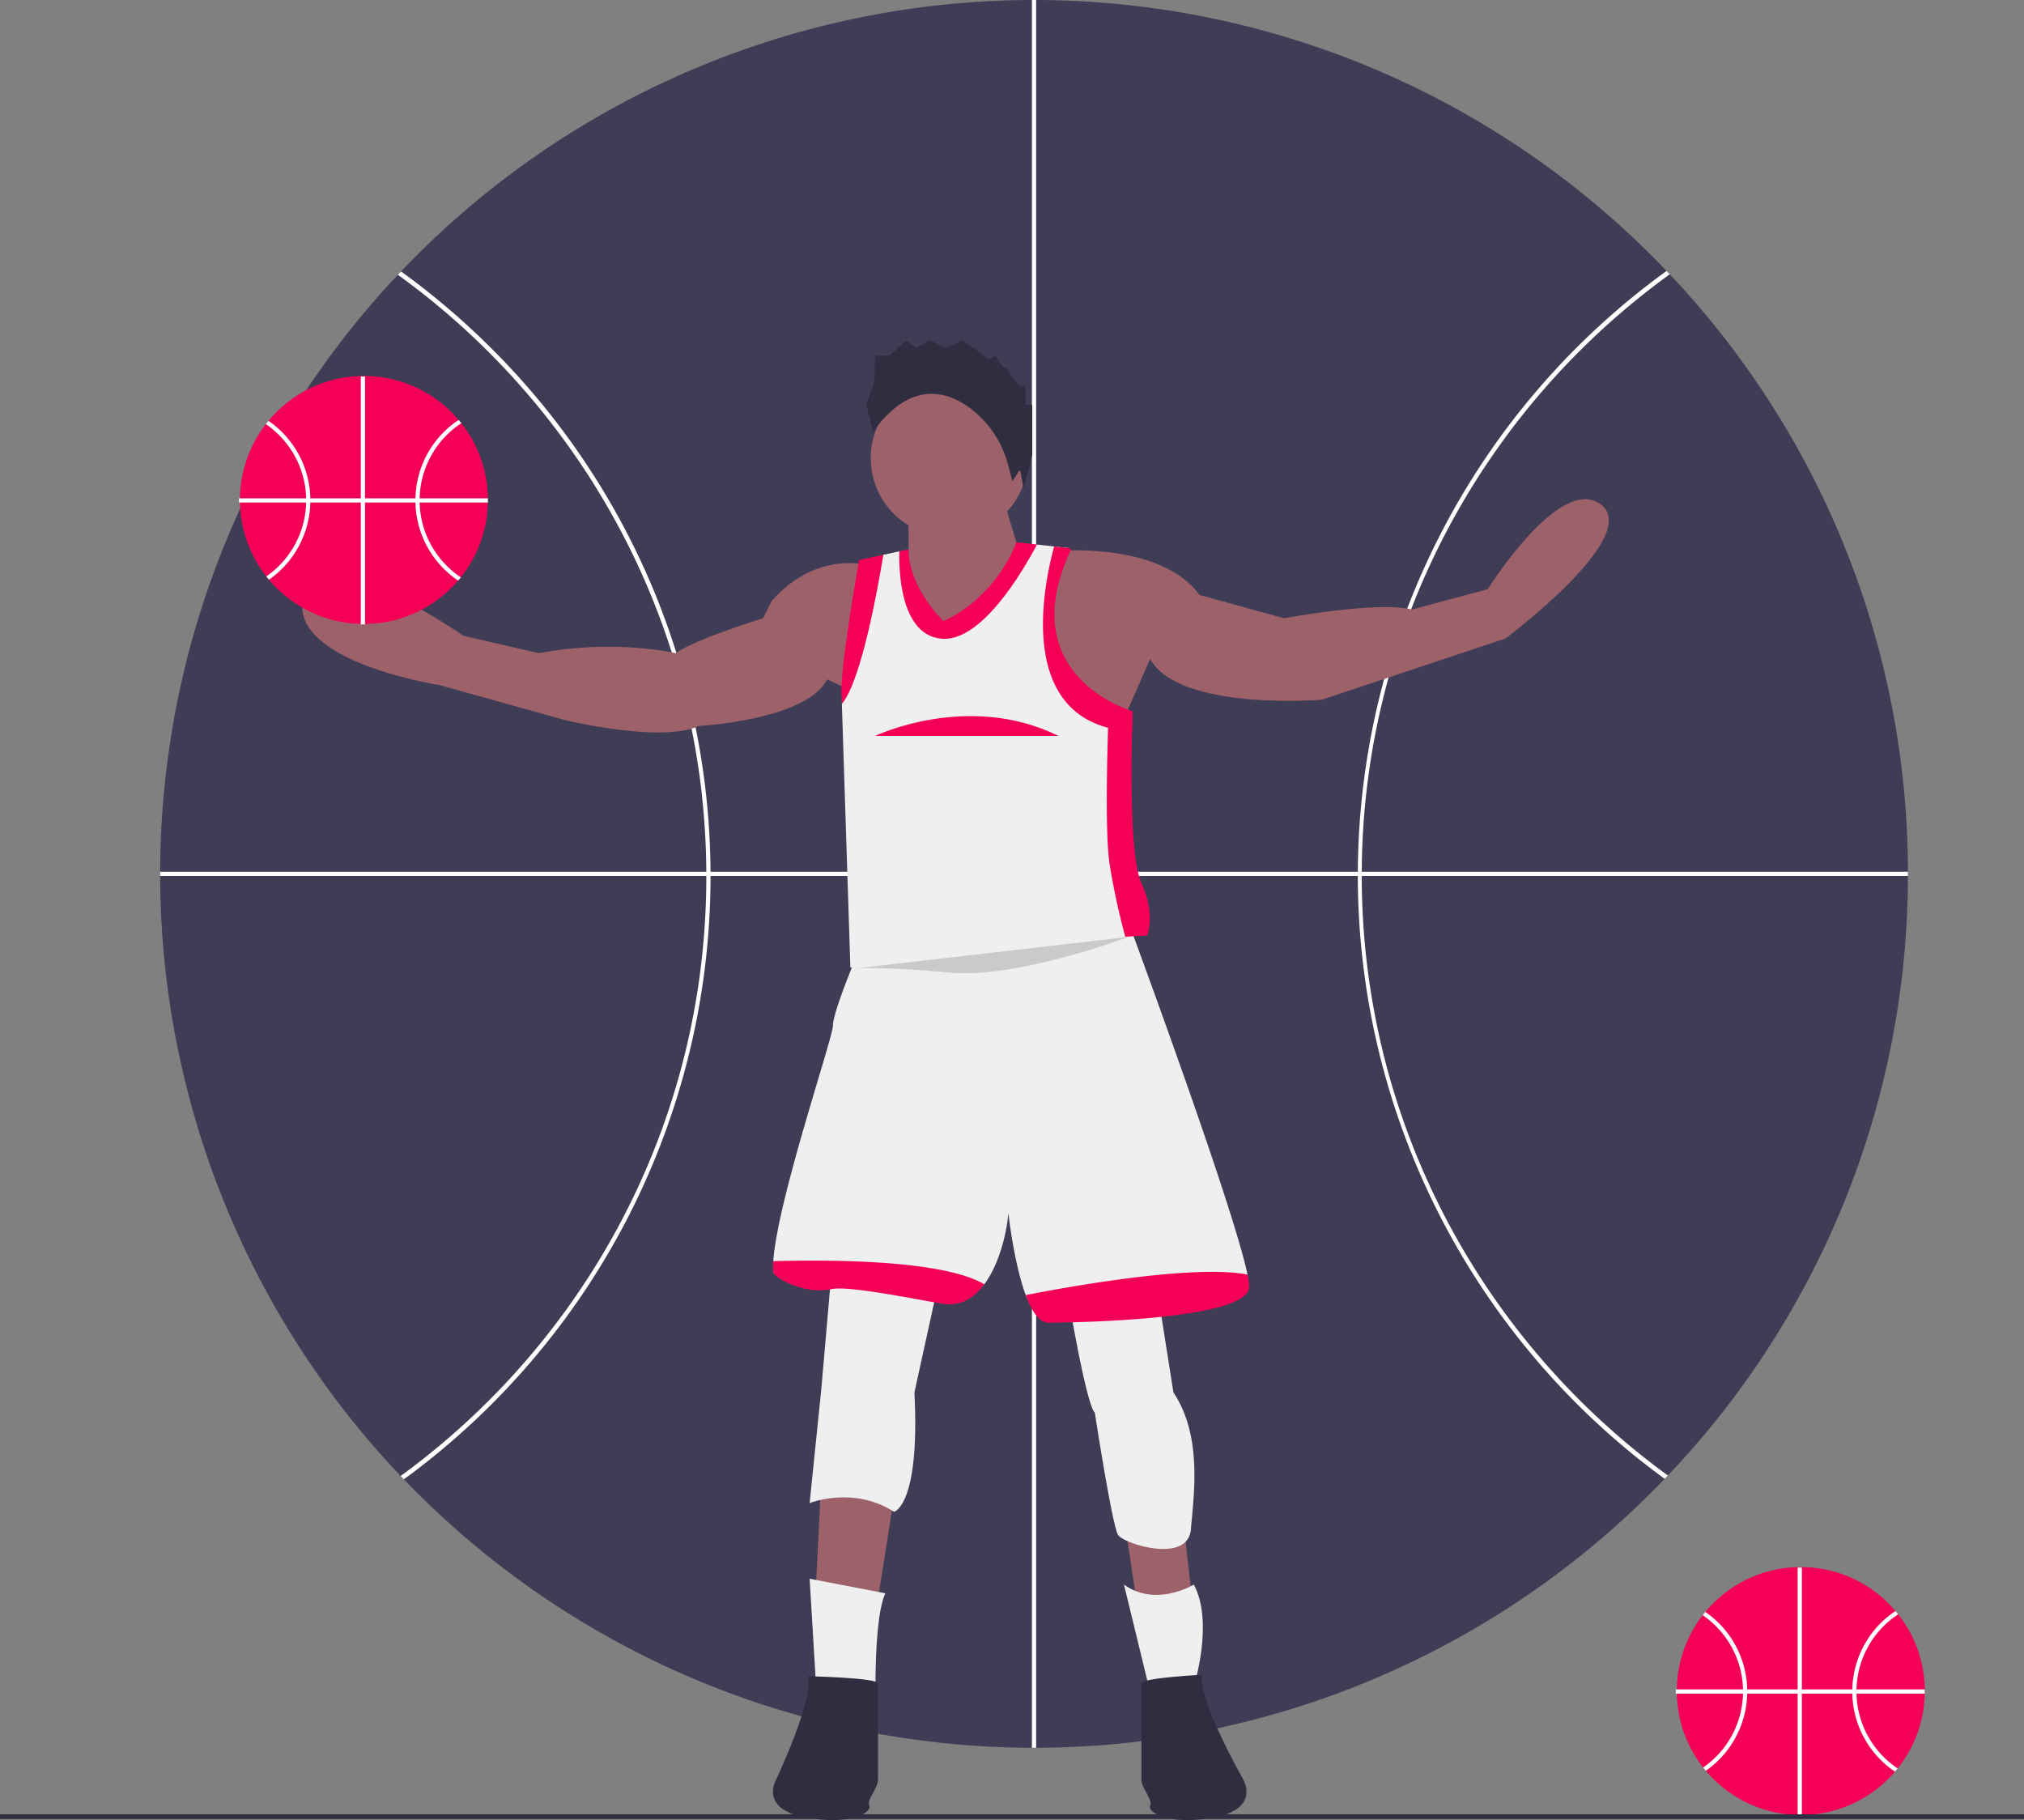 <svg xmlns="http://www.w3.org/2000/svg" data-name="Layer 1" width="963.5" height="866.436" viewBox="0 0 963.5 866.436" xmlns:xlink="http://www.w3.org/1999/xlink"><rect x="0" y="0" width="963.5" height="866.436" fill="#808080" stroke="none"/><title>greek_freak</title><path d="M1034.51,821.29v.95c0,.25,0,.51-.02.76a58.689,58.689,0,0,1-12.87,35.6c-.41.53-.84,1.04-1.28,1.55-.66.78-1.34,1.53-2.04,2.27-.06.06-.12.13-.19.19l-.03.03c-.08.08-.16.17-.24.25q-1.845,1.905-3.87,3.65c-.27.23-.55.47-.84.7A58.792,58.792,0,0,1,976,880.8c-.1.01-.21.01-.31.01h-.35c-.1,0-.2,0-.3-.01-.35,0-.69-.01-1.04-.02a58.728,58.728,0,0,1-36.91-14.19c-.28-.23-.56-.47-.83-.72-1.07-.94-2.1-1.93-3.09-2.95-.08-.08-.16-.17-.24-.25l-.03-.03c-.07-.06-.13-.13-.19-.19-.84-.88-1.65-1.79-2.43-2.72q-.645-.765-1.26-1.56A58.615,58.615,0,0,1,916.49,823c-.02-.24-.02-.49-.02-.74v-.93c0-.11,0-.22.01-.33A58.693,58.693,0,0,1,928.79,785.68q.615-.795,1.26-1.56c.79-.96,1.62-1.89,2.47-2.8.06-.07.12-.13.19-.2,0-.01.01-.02.02-.03.08-.08.16-.17.25-.25q1.665-1.725,3.47-3.32c.27-.25.55-.49.83-.72A58.777,58.777,0,0,1,974.98,762.77c.1-.01.21-.01.31-.01h.65a58.802,58.802,0,0,1,37,13.4c.28.24.56.47.84.71,1.46,1.24,2.86,2.56,4.19,3.94.08.08.16.17.24.25l.02.02c.07.06.14.14.2.2.74.78,1.45,1.59,2.14,2.41.44.51.86,1.02,1.28,1.55A58.691,58.691,0,0,1,1034.5,821,2.807,2.807,0,0,1,1034.51,821.29Z" transform="translate(-118.25 -16.782)" fill="#f50057"/><rect x="855.75" y="746.218" width="2" height="118" fill="#fff"/><rect x="797.75" y="804.218" width="118.51" height="2" fill="#fff"/><path d="M949.98,821a45.929,45.929,0,0,0-19.93-36.88q-.645.765-1.26,1.56A43.961,43.961,0,0,1,947.99,821c.01.33.01.66.01,1s0,.67-.01,1a44.004,44.004,0,0,1-18.97,35.17q.615.795,1.26,1.56A45.959,45.959,0,0,0,949.98,823c.02-.33.02-.67.02-1S950,821.33,949.98,821Z" transform="translate(-118.25 -16.782)" fill="#fff"/><path d="M1002.01,823c-.01-.33-.01-.66-.01-1s0-.67.01-1a43.998,43.998,0,0,1,19.84-35.76c-.42-.53-.84-1.04-1.28-1.55A45.965,45.965,0,0,0,1000.02,821c-.02.33-.02.67-.02,1s0,.67.02,1a45.95,45.95,0,0,0,20.32,37.15c.44-.51.87-1.02,1.28-1.55A43.981,43.981,0,0,1,1002.01,823Z" transform="translate(-118.25 -16.782)" fill="#fff"/><rect y="863.658" width="963.5" height="2.24" fill="#2f2e41"/><path d="M1026.489,432.623A414.549,414.549,0,0,1,912.219,719.167c-.5.53-1.01,1.06-1.519,1.591a415.999,415.999,0,0,1-600.2.23c-.51-.53-1.02-1.06-1.521-1.589a415.996,415.996,0,0,1-1.339-571.81c.49-.54 1-1.07,1.509-1.601a416.003,416.003,0,0,1,602.46-.231c.51.53,1.02,1.06,1.511,1.599A414.51,414.51,0,0,1,1026.489,432.623Z" transform="translate(-118.25 -16.782)" fill="#3f3d56"/><rect x="76.239" y="415" width="832" height="2" fill="#fff"/><rect x="491.239" y="0" width="2" height="832" fill="#fff"/><path d="M428.536,295.672a353.752,353.752,0,0,0-76.123-112.811,356.31,356.31,0,0,0-43.264-36.873c-.51.53-1.02,1.06-1.509,1.601,88.855,64.126,146.805,168.544,146.85,286.254.045,117.21-57.335,221.292-145.51,285.556.5.53,1.01,1.06,1.521,1.589a356.737,356.737,0,0,0,42.106-36.086,355.361,355.361,0,0,0,75.931-389.229Z" transform="translate(-118.25 -16.782)" fill="#fff"/><path d="M766.489,433.723c-.045-117.71,57.825-222.172,146.63-286.366-.49-.54-1-1.07-1.511-1.599a355.313,355.313,0,0,0-.909,575c.51-.53,1.02-1.06,1.519-1.591C824.004,654.97,766.534,550.933,766.489,433.723Z" transform="translate(-118.25 -16.782)" fill="#fff"/><polygon points="390.955 704.422 388.184 759.842 417.279 765.384 425.592 712.735 390.955 704.422" fill="#9d616a"/><polygon points="535.046 722.434 541.974 768.155 568.298 768.155 562.756 719.663 535.046 722.434" fill="#9d616a"/><path d="M514.747,614.521l-5.542,63.733-5.542,54.034s20.782-8.313,40.179,4.156c0,0,12.469-2.771,9.698-56.805L566.01,622.834Z" transform="translate(-118.25 -16.782)" fill="#efefef"/><path d="M626.972,635.303s8.313,49.878,12.469,54.034c0,0,6.862,44.603,10.195,55.879a10.055,10.055,0,0,0,.889,2.312c2.771,4.156,33.252,13.855,34.637-2.771s5.542-44.336-8.313-65.118l-8.313-52.649Z" transform="translate(-118.25 -16.782)" fill="#efefef"/><path d="M710.795,629.069c-1.385,15.24-77.588,12.469-91.443,12.469-4.378,0-10.003-.679-12.802-8.244-4.794-12.927-7.426-31.811-8.313-39.196-.36,6.844-3.519,23.415-11.416,34.028-4.808,6.484-12.76,5.196-21.503,3.713-14.52-2.466-43.38-11.444-51.263-9.698-12.469,2.771-27.474,3.048-27.71,0a35.684,35.684,0,0,1,.028-5.002c1.829-28.652,28.375-106.323,28.375-112.073,0-6.927,12.469-36.023,12.469-36.023L654.682,453.803s50.487,136.194,57.429,169.723C712.706,626.422,710.906,627.863,710.795,629.069Z" transform="translate(-118.25 -16.782)" fill="#efefef"/><path d="M539.686,775.239l-36.023-6.927,3.464,57.498,28.403,20.09S532.758,790.479,539.686,775.239Z" transform="translate(-118.25 -16.782)" fill="#efefef"/><path d="M686.548,771.082s-18.011,11.084-33.252,0L665.766,822.345l20.782-2.771S696.247,789.093,686.548,771.082Z" transform="translate(-118.25 -16.782)" fill="#efefef"/><path d="M690.705,814.032s-29.095,1.385-29.095,4.156V863.91c0,4.156,5.542,9.698,4.156,12.469s8.313,9.698,30.481,5.542,13.855-18.011,13.855-18.011S687.934,825.116,690.705,814.032Z" transform="translate(-118.25 -16.782)" fill="#2f2e41"/><path d="M502.97,814.725s33.252.693,33.252,3.464V863.91c0,4.156-5.542,9.698-4.156,12.469s-8.313,9.698-30.481,5.542-13.855-18.011-13.855-18.011S505.741,825.809,502.97,814.725Z" transform="translate(-118.25 -16.782)" fill="#2f2e41"/><path d="M712.873,629.761c-1.385,15.24-81.744,16.626-95.599,16.626-4.378,0-7.925-5.528-10.724-13.093,14.867-2.951,78.808-14.991,105.562-9.768A25.436,25.436,0,0,1,712.873,629.761Z" transform="translate(-118.25 -16.782)" fill="#f50057"/><path d="M586.82,628.127c-4.808,6.484-11.375,10.738-20.117,9.255-14.52-2.466-44.765-8.673-52.649-6.927-12.469,2.771-27.474-5.265-27.71-8.313a35.684,35.684,0,0,1,.028-5.002C515.536,616.35,567.188,616.696,586.82,628.127Z" transform="translate(-118.25 -16.782)" fill="#f50057"/><path d="M532.758,286.158s-24.939-8.313-47.107,16.626l-4.156,8.313s-31.866,9.698-41.565,16.626c0,0-29.095-6.927-65.118,0l-36.023-8.313S269.514,270.918,262.587,301.399s65.118,41.565,65.118,41.565l59.576,16.626s45.721,11.084,63.733,2.771c0,0,51.263-2.771,60.962-22.168l20.782,9.698Z" transform="translate(-118.25 -16.782)" fill="#9d616a"/><path d="M618.659,279.231s51.263-5.542,70.66,20.782l40.179,11.084s44.336-8.313,60.962-4.156l36.023-9.698s34.637-55.42,54.034-40.179-45.721,63.733-45.721,63.733l-87.286,29.095s-67.889,5.542-81.744-19.397L650.525,365.132l-58.191-13.855Z" transform="translate(-118.25 -16.782)" fill="#9d616a"/><circle cx="451.917" cy="218.113" r="37.408" fill="#9d616a"/><path d="M550.77,257.063v30.481l13.855,48.492,41.565-48.492s-11.084-33.252-11.084-38.794S550.77,257.063,550.77,257.063Z" transform="translate(-118.25 -16.782)" fill="#9d616a"/><path d="M660.917,457.267s-.679,5.002-6.983,5.459c-12.622.928-33.876,3.076-47.744,7.703-20.782,6.927-83.13,6.927-83.13,6.927L519.014,351.858l1.967-9.588c-1.385-11.084,9.698-55.42,9.698-55.42l8.091-5.971,7.579-1.635,2.341,2.064c0,18.455,18.011,36.023,18.011,36.023,26.324-12.469,37.408-40.179,37.408-40.179l7.8-1.15,8.161.914,7.385.831-2.563,2.175-1.385,2.771c-.083.166.069-.166,0,0-20.173,42.798,4.184,62.154,19.397,70.66,6.304,3.547,6.927,6.927,6.927,6.927s5.694-1.704,5.542,4.156c-.457,18.968-3.907,61.793,1.385,73.431C663.688,453.111,660.917,457.267,660.917,457.267Z" transform="translate(-118.25 -16.782)" fill="#efefef"/><path d="M530.68,209.605a93.276,93.276,0,0,1,3.159-9.066c1.579-3.626,0-14.505,1.579-14.505h6.318l7.897-7.252,4.738,3.626,6.318-3.626,7.897,3.626,7.897-3.626,12.636,9.066,3.159-1.813,3.159,5.439h1.579l6.318,9.066h3.159v9.066h3.159v23.57l-4.156,16.267-1.385-7.982a.504.504,0,0,0-.928-.272l-3.007,4.679-1.929-7.382A49.341,49.341,0,0,0,579.798,210.884c-11.688-8.481-28.585-12.52-45.959,11.413Z" transform="translate(-118.25 -16.782)" fill="#2f2e41"/><path d="M538.771,280.88c-2.632,16.002-10.585,60.255-19.757,70.979l-.111-3.353c-1.385-11.084,8.313-65.118,8.313-65.118Z" transform="translate(-118.25 -16.782)" fill="#f50057"/><path d="M611.912,276.003c-6.955,13.134-26.878,47.038-45.901,44.793-18.358-2.161-19.882-29.567-19.66-41.551l4.42-.956c0,18.455,16.626,34.194,16.626,34.194,26.324-12.469,34.706-37.575,34.706-37.575Z" transform="translate(-118.25 -16.782)" fill="#f50057"/><path d="M657.453,355.433s-.152,3.713-.304,9.574a57.666,57.666,0,0,1-11.417-1.773C602.934,351.942,615.445,293.82,620.072,276.917l7.385.831h.014c.208.194.43.402.651.61-20.173,42.798,2.84,63.608,18.053,72.115A57.881,57.881,0,0,0,657.453,355.433Z" transform="translate(-118.25 -16.782)" fill="#f50057"/><path d="M664.38,462.116s-4.143.152-10.447.61A329.948,329.948,0,0,1,646.369,427.479c-1.829-12.802-1.247-44.294-.637-64.245.166-5.223.319-9.671.443-12.761a57.881,57.881,0,0,0,11.278,4.96s-.152,3.713-.304,9.574c-.457,18.968-.831,60.532,4.461,72.171C668.537,452.418,664.38,462.116,664.38,462.116Z" transform="translate(-118.25 -16.782)" fill="#f50057"/><path d="M534.837,367.102s44.336-21.212,87.286,0" transform="translate(-118.25 -16.782)" fill="#f50057"/><path d="M525.489,477.782s13-1,45,2,85-17,85-17" transform="translate(-118.25 -16.782)" fill="#cacaca"/><path d="M350.51,254.29v.95c0,.25,0,.51-.02.76a58.689,58.689,0,0,1-12.87,35.6c-.41.53-.84,1.04-1.28,1.55-.66.78-1.34,1.53-2.04,2.27-.06.06-.12.13-.19.19l-.03.03c-.08.08-.16.17-.24.25q-1.845,1.905-3.87,3.65c-.27.23-.55.47-.84.7A58.792,58.792,0,0,1,292,313.8c-.1.01-.21.01-.31.01h-.35c-.1,0-.2,0-.3-.01-.35,0-.69-.01-1.04-.02a58.728,58.728,0,0,1-36.91-14.19c-.28-.23-.56-.47-.83-.72-1.07-.94-2.1-1.93-3.09-2.95-.08-.08-.16-.17-.24-.25l-.03-.03c-.07-.06-.13-.13-.19-.19-.84-.88-1.65-1.79-2.43-2.72q-.645-.765-1.26-1.56A58.615,58.615,0,0,1,232.49,256c-.02-.24-.02-.49-.02-.74v-.93c0-.11,0-.22.01-.33A58.693,58.693,0,0,1,244.79,218.68q.615-.795,1.26-1.56c.79-.96,1.62-1.89,2.47-2.8.06-.07.12-.13.19-.2,0-.01.01-.02.02-.03.08-.08.16-.17.25-.25q1.665-1.725,3.47-3.32c.27-.25.55-.49.83-.72a58.777,58.777,0,0,1,37.7-14.03c.1-.01.21-.01.31-.01h.65a58.802,58.802,0,0,1,37,13.4c.28.24.56.47.84.71,1.46,1.24,2.86,2.56,4.19,3.94.08.08.16.17.24.25l.02.02c.07.06.14.14.2.2.74.78,1.45,1.59,2.14,2.41.44.51.86,1.02,1.28,1.55A58.691,58.691,0,0,1,350.5,254,2.807,2.807,0,0,1,350.51,254.29Z" transform="translate(-118.25 -16.782)" fill="#f50057"/><rect x="171.75" y="179.218" width="2" height="118" fill="#fff"/><rect x="113.75" y="237.218" width="118.51" height="2" fill="#fff"/><path d="M265.98,254a45.929,45.929,0,0,0-19.93-36.88q-.645.765-1.26,1.56A43.961,43.961,0,0,1,263.99,254c.01.33.01.66.01,1s0,.67-.01,1a44.004,44.004,0,0,1-18.97,35.17q.615.795,1.26,1.56A45.959,45.959,0,0,0,265.98,256c.02-.33.02-.67.02-1S266,254.33,265.98,254Z" transform="translate(-118.25 -16.782)" fill="#fff"/><path d="M318.01,256c-.01-.33-.01-.66-.01-1s0-.67.01-1a43.998,43.998,0,0,1,19.84-35.76c-.42-.53-.84-1.04-1.28-1.55A45.965,45.965,0,0,0,316.02,254c-.02.33-.02.67-.02,1s0,.67.02,1a45.95,45.95,0,0,0,20.32,37.15c.44-.51.87-1.02,1.28-1.55A43.981,43.981,0,0,1,318.01,256Z" transform="translate(-118.25 -16.782)" fill="#fff"/></svg>